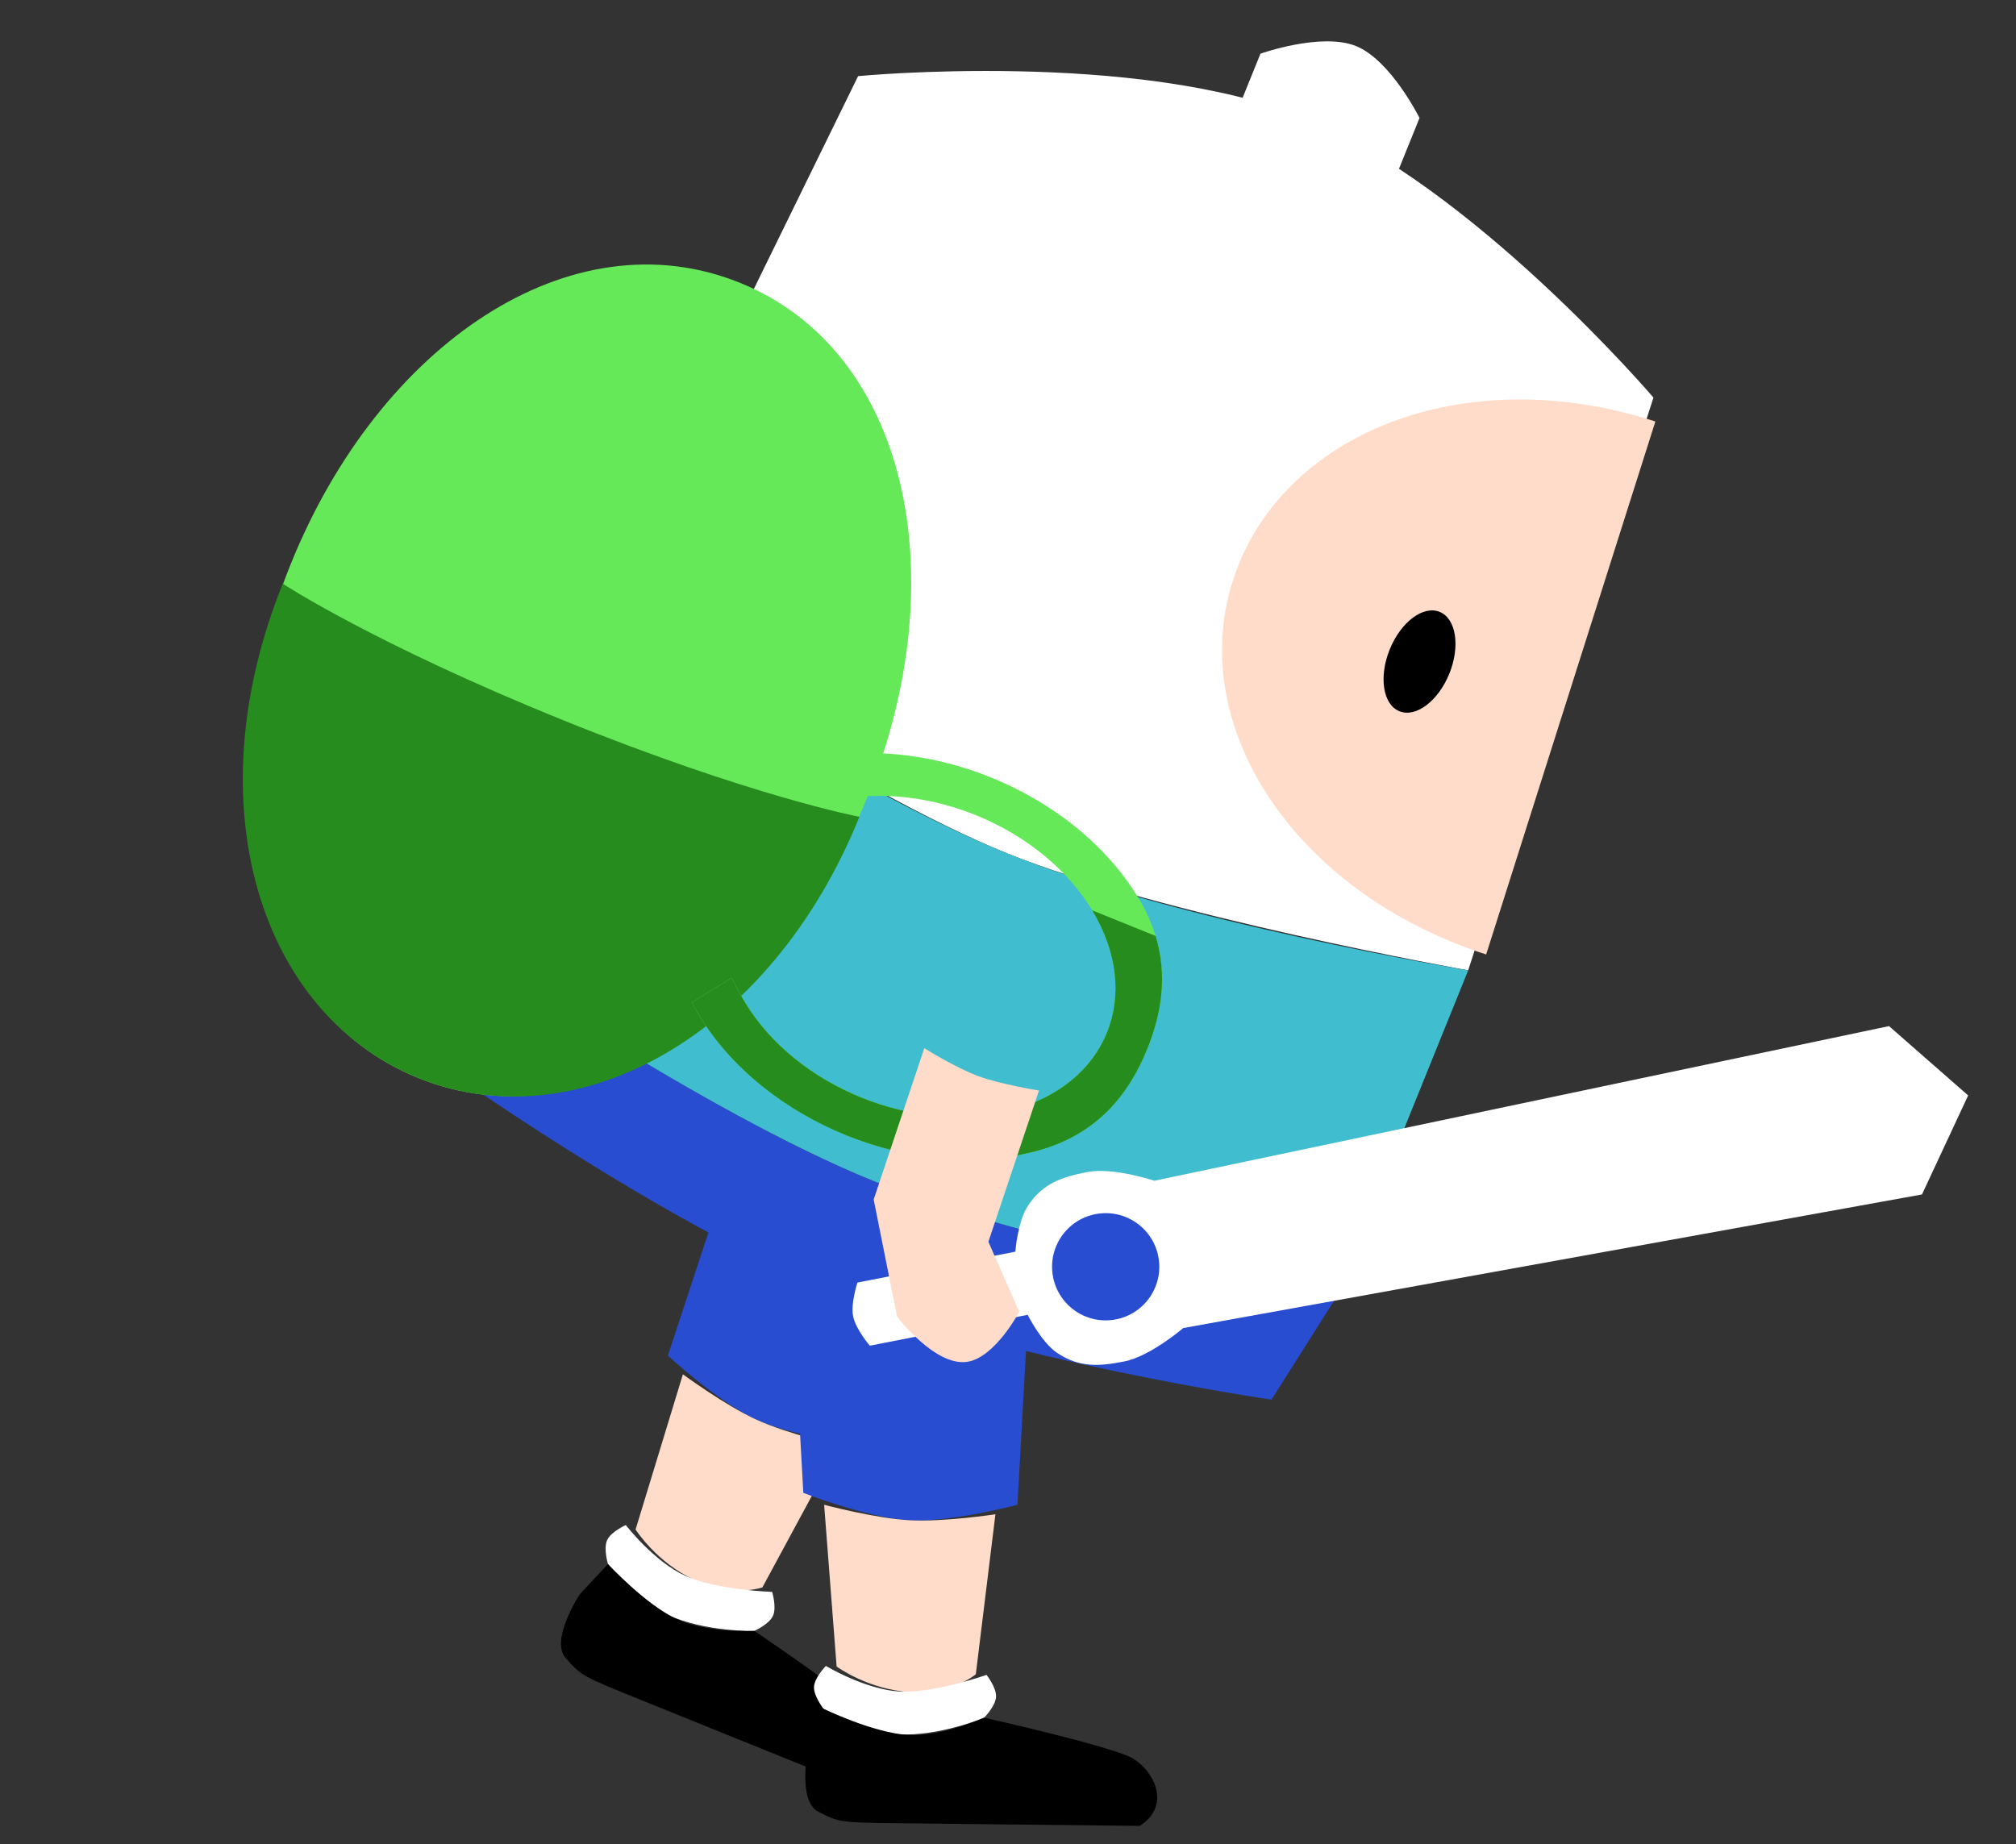<svg width="94" height="86" viewBox="0 0 94 86" fill="none" xmlns="http://www.w3.org/2000/svg">
<rect x="0" y="0" width="94" height="86" fill="#333333" stroke="none"/>
<g clip-path="url(#clip0)">
<path d="M31.141 63.218L33.971 54.616C33.971 54.616 36.98 56.098 38.974 56.902C40.968 57.706 44.134 58.842 44.134 58.842L40.236 67.374C40.236 67.374 37.06 67.022 35.273 66.205C33.486 65.389 31.141 63.218 31.141 63.218Z" fill="#284DD1"/>
<path d="M29.635 71.325L31.842 64.088C31.842 64.088 33.808 65.536 35.273 66.205C36.737 66.874 39.119 67.413 39.119 67.413L35.547 74.027C35.547 74.027 34.19 74.506 32.403 73.689C30.616 72.873 29.635 71.325 29.635 71.325Z" fill="#FFDCC9"/>
<path d="M31.117 75.301C29.33 74.484 28.349 72.937 28.349 72.937C28.349 72.937 28.128 72.216 28.31 71.819C28.491 71.422 29.18 71.118 29.18 71.118C29.18 71.118 30.484 72.812 31.948 73.482C33.413 74.151 36.002 74.234 36.002 74.234C36.002 74.234 36.223 74.955 36.041 75.352C35.86 75.749 35.171 76.054 35.171 76.054C35.171 76.054 32.904 76.117 31.117 75.301Z" fill="white"/>
<path d="M29.893 79.277C27.112 78.153 27.112 78.153 26.372 77.314C25.633 76.476 27.033 74.346 27.033 74.346L28.349 72.937C28.349 72.937 30.107 74.839 31.572 75.509C33.036 76.178 35.171 76.053 35.171 76.053C35.171 76.053 40.213 79.457 40.914 80.327C41.616 81.197 41.857 83.035 40.092 83.4L29.893 79.277L29.893 79.277Z" fill="black"/>
<path d="M37.456 69.617L36.956 60.575C36.956 60.575 40.298 60.859 42.448 60.88C44.598 60.902 47.96 60.806 47.96 60.806L47.441 70.171C47.441 70.171 44.355 71.001 42.393 70.893C40.431 70.784 37.456 69.617 37.456 69.617Z" fill="#284DD1"/>
<path d="M39.009 77.716L38.427 70.172C38.427 70.172 40.785 70.803 42.393 70.893C44 70.982 46.414 70.615 46.414 70.615L45.499 78.076C45.499 78.076 44.41 79.017 42.449 78.908C40.487 78.799 39.009 77.716 39.009 77.716Z" fill="#FFDCC9"/>
<path d="M41.838 80.877C39.877 80.768 38.399 79.685 38.399 79.685C38.399 79.685 37.931 79.094 37.955 78.659C37.98 78.223 38.51 77.688 38.51 77.688C38.51 77.688 40.342 78.791 41.949 78.88C43.557 78.969 45.998 78.104 45.998 78.104C45.998 78.104 46.467 78.694 46.442 79.13C46.418 79.566 45.888 80.1 45.888 80.1C45.888 80.1 43.8 80.986 41.838 80.877Z" fill="white"/>
<path d="M42.148 85.026C39.149 84.993 39.149 84.993 38.154 84.482C37.16 83.971 37.687 81.477 37.687 81.477L38.399 79.685C38.399 79.685 40.73 80.816 42.338 80.905C43.945 80.994 45.888 80.1 45.888 80.1C45.888 80.1 51.823 81.431 52.794 81.986C53.764 82.541 54.659 84.164 53.148 85.147L42.148 85.026L42.148 85.026Z" fill="black"/>
<path d="M40.011 3.55C40.011 3.55 52.94 2.304 60.802 5.483C68.665 8.661 77.096 18.541 77.096 18.541L68.457 45.25C68.457 45.25 54.092 42.679 46.936 39.786C39.78 36.893 27.663 28.76 27.663 28.76L40.011 3.55Z" fill="white"/>
<path d="M57.495 27.046C55.285 33.877 60.362 41.619 69.295 44.51L77.185 19.655C68.252 16.765 59.706 20.215 57.495 27.046Z" fill="#FFDCC9"/>
<path d="M66.188 5.502L63.189 12.919L55.772 9.921L58.771 2.504C58.771 2.504 61.609 1.494 63.229 2.149C64.848 2.804 66.188 5.502 66.188 5.502Z" fill="white"/>
<path d="M40.752 55.083C32.787 51.864 21.48 44.057 21.48 44.057L20.346 49.531C20.346 49.531 30.652 56.933 38.691 60.182C46.73 63.432 59.285 65.271 59.285 65.271L62.273 60.547C62.273 60.547 48.717 58.303 40.752 55.083Z" fill="#284DD1"/>
<ellipse cx="66.188" cy="30.85" rx="1.5" ry="2.5" transform="rotate(22.01 66.188 30.85)" fill="black"/>
<path d="M46.936 39.786C38.97 36.566 27.663 28.76 27.663 28.76L21.48 44.057C21.48 44.057 32.713 51.834 40.752 55.083C48.791 58.333 62.273 60.547 62.273 60.547L68.457 45.25C68.457 45.25 54.901 43.006 46.936 39.786Z" fill="#40BDCE"/>
<path d="M19.507 50.271C11.627 47.085 9.42 36.535 13.56 26.294C17.699 16.053 26.618 10.001 34.498 13.186C42.379 16.372 44.569 26.964 40.446 37.163C36.323 47.361 27.388 53.456 19.507 50.271Z" fill="#65E959"/>
<path d="M13.185 27.221C9.045 37.462 12.09 47.273 19.507 50.271C26.924 53.269 35.949 48.288 40.071 38.09C40.071 38.09 35.061 37.143 26.253 33.583C17.446 30.022 13.185 27.221 13.185 27.221Z" fill="#278C1E"/>
<path d="M53.495 48.909C54.358 46.774 54.599 44.386 53.085 41.879C50.491 37.583 44.95 34.877 39.855 35.135L39.902 37.173C44.077 36.721 48.78 38.896 50.926 42.452C52.121 44.431 52.298 46.464 51.616 48.15L53.495 48.909Z" fill="#65E959"/>
<path d="M32.581 47.319C35.608 52.334 42.653 55.182 48.315 53.679C51.146 52.928 52.632 51.044 53.495 48.909L51.616 48.15C50.935 49.836 49.396 51.175 47.161 51.768C42.691 52.954 37.129 50.706 34.739 46.747C34.512 46.37 34.304 45.984 34.12 45.595L32.258 46.746C32.358 46.937 32.466 47.128 32.581 47.319Z" fill="#65E959"/>
<path d="M48.315 53.679C42.653 55.182 35.608 52.334 32.581 47.319C32.466 47.128 32.358 46.937 32.258 46.746L34.12 45.595C34.304 45.984 34.512 46.37 34.739 46.747C37.129 50.706 42.691 52.954 47.161 51.768C49.396 51.175 50.935 49.836 51.616 48.15C52.298 46.464 52.121 44.431 50.926 42.452L53.883 43.647C54.449 45.508 54.153 47.282 53.495 48.909C52.632 51.044 51.146 52.928 48.315 53.679Z" fill="#278C1E"/>
<path d="M88.079 47.85L91.769 51.084L89.616 55.701L55.171 61.932C55.171 61.932 53.631 63.252 52.419 63.489C51.207 63.727 50.308 63.773 49.283 63.084C48.558 62.597 47.917 61.314 47.917 61.314L40.557 62.754C40.557 62.754 39.897 61.984 39.778 61.378C39.66 60.772 39.981 59.81 39.981 59.81L47.341 58.369C47.341 58.369 47.451 56.939 47.939 56.215C48.628 55.19 49.479 54.894 50.691 54.657C51.903 54.42 53.827 55.062 53.827 55.062L88.079 47.85Z" fill="white"/>
<circle cx="51.555" cy="59.073" r="2.5" transform="rotate(78.927 51.555 59.073)" fill="#284DD1"/>
<path d="M46.086 57.908L48.446 50.854C48.446 50.854 46.654 50.567 45.609 50.181C44.565 49.796 43.098 48.88 43.098 48.88L40.737 55.934L41.826 61.393C41.826 61.393 43.605 63.745 45.111 63.504C46.405 63.297 47.523 61.173 47.523 61.173L46.086 57.908Z" fill="#FFDCC9"/>
</g>
<defs>
<clipPath id="clip0">
<rect width="94" height="86" fill="white"/>
</clipPath>
</defs>
</svg>
